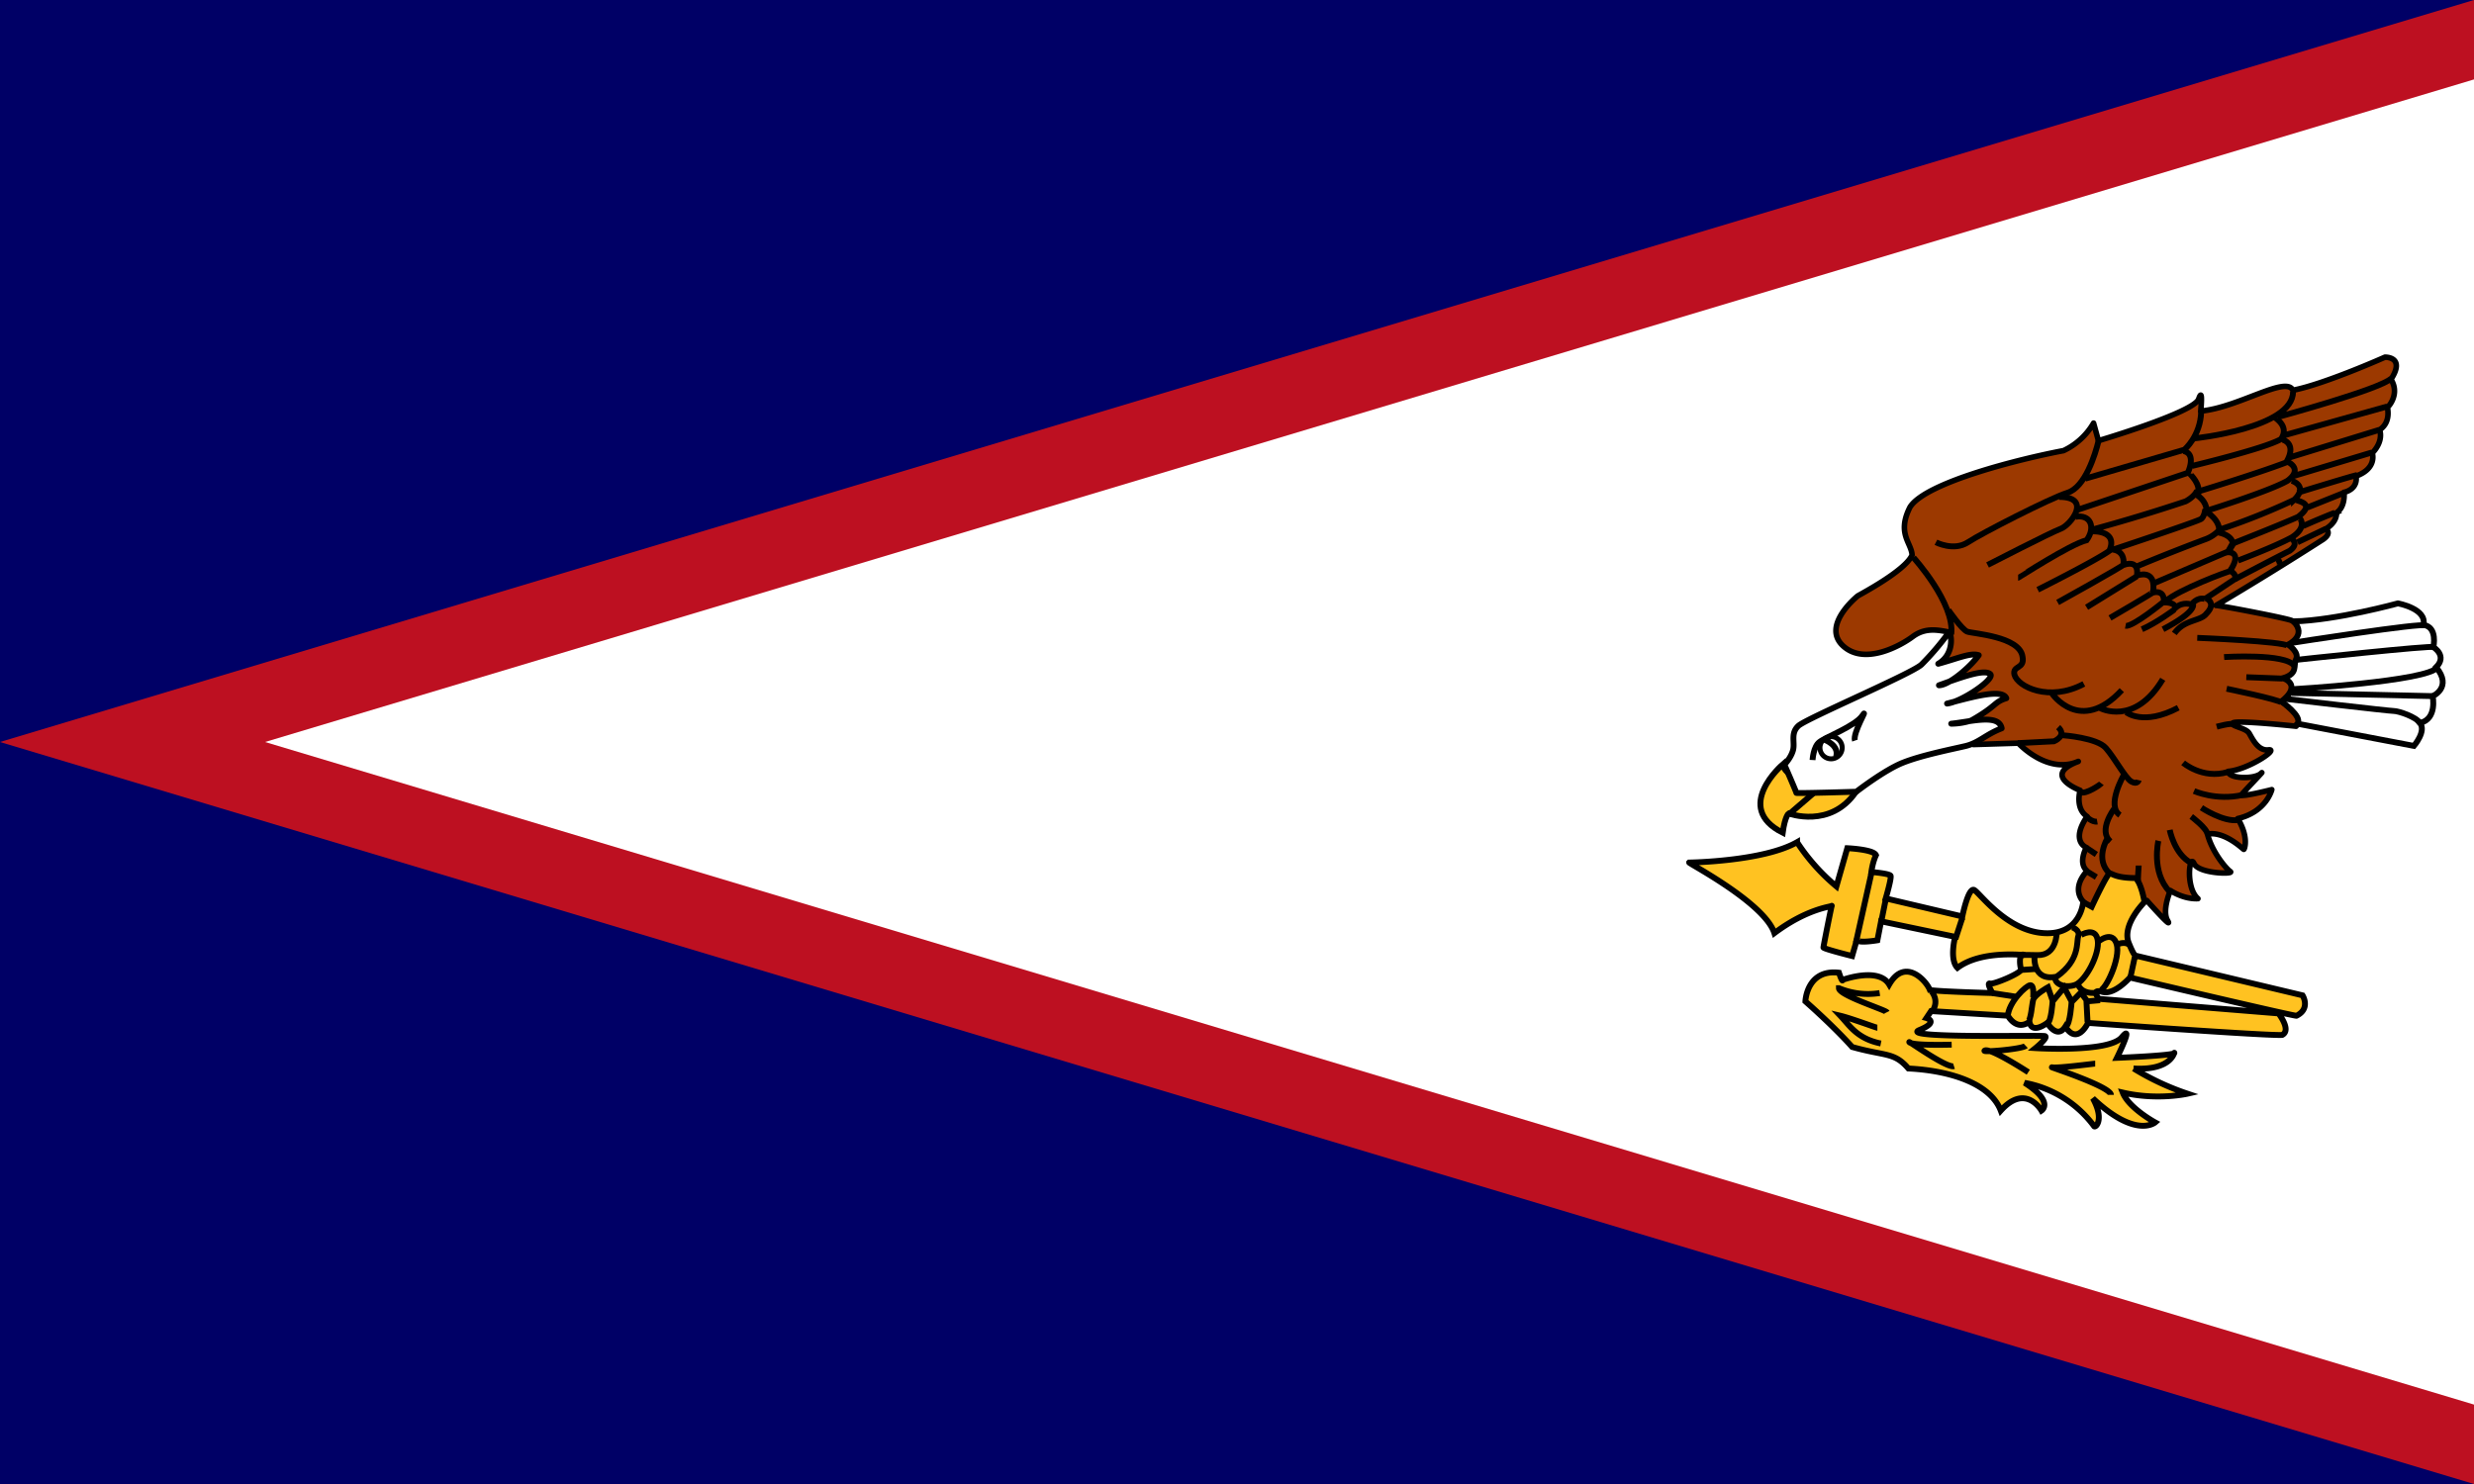 <svg width="800" height="480" xmlns="http://www.w3.org/2000/svg"><g fill="none" fill-rule="evenodd"><path fill="#006" d="M0 0h800v480H0z"/><path fill="#BD1021" d="M0 240l800 240V0z"/><path fill="#FFF" d="M800 25.688v428.625L85.703 240z"/><g stroke="#000"><path d="M673.988 291.937s-4.79-3.892.898-10.254c-3.069-2.544-.225-7.56-.225-7.56s-5.239-1.945.225-10.029c-3.967-2.62-2.246-8.457-2.246-8.457s-12.723-4.79-.598-9.356c-10.03 4.341-19.386-5.913-19.386-5.913l-14.52.45c-2.47-12.126-21.705-1.573-7.484-36.301-3.668-.674-7.785-1.722-11.976 1.272-4.042 3.069-15.793 9.58-22.753 3.069-6.961-6.512 4.49-15.868 4.79-16.092.224-.225 15.418-8.084 17.589-13.248-.225-3.967-5.015-6.96-.674-15.493 5.015-8.009 35.702-15.643 49.624-18.263a22.08 22.08 0 0 0 9.73-8.907l1.571 5.689s30.912-9.132 32.409-13.473c1.497-4.34.674 3.892.674 3.892 12.125-1.123 27.618-11.526 29.789-6.736 10.179-1.946 29.788-10.703 29.788-10.703s6.737-.225 1.947 7.185c2.993 4.79-.899 8.982-1.123 8.982-.15 0 1.347 4.715-2.545 7.335 1.272 4.116-2.395 7.484-2.395 7.484s1.721 4.94-5.24 7.485c.674 4.416-3.891 5.24-3.891 5.24s.598 4.565-2.395 6.586c0 3.443-3.518 5.24-3.518 5.24s2.245 1.272-.898 3.442a1173.595 1173.595 0 0 1-34.58 21.331c0-.224 23.053 4.117 24.625 4.94 1.572.824 18.936 12.425 18.936 12.425l-17.664 21.705s-19.535-2.095-20.433-1.048c-.898 1.048 4.117 1.497 5.24 3.294 1.047 1.721 2.844 5.838 6.287 5.389 3.517-.375-6.512 6.362-13.024 6.96 0 2.395 8.233 2.62 10.479.749 2.096-2.021-5.24 5.613-6.138 6.736-.898 1.123 9.73-1.572 9.73-1.572s-1.721 7.186-11.002 9.356c3.668 6.063 2.17 9.955 1.946 9.955-.224 0-6.137-5.988-11.75-4.94 1.496 5.838 6.062 11.227 7.409 12.125 1.272.898-10.254.748-11.751-2.62-1.497-3.368-2.844 7.86 1.272 11.377-4.79.225-8.906-2.62-8.906-2.62s-2.844 6.512-.898 9.73c1.946 3.294-6.737-6.511-6.737-6.511l-16.466 6.96-3.742-6.287z" stroke-width="1.8" fill="#9C3900" stroke-linejoin="round"/><path d="M546.225 278.989c.374 0 24.025-.374 34.878-6.587a64.593 64.593 0 0 0 12.724 14.296l3.518-12.35s8.532.375 9.28 2.246c-1.122 2.395-1.496 5.464-1.496 5.464s5.763.449 6.212 1.197c.374.749-1.572 7.335-1.572 7.335l24.775 5.838s1.946-9.73 3.892-8.532c1.946 1.197 10.478 13.173 22.454 13.921 11.975.749 12.723-10.03 12.723-10.03l2.77 1.498s5.015-10.778 5.838-10.778c.823 0 1.871 1.497 8.458 1.497 1.946 2.32 2.769 7.784 2.769 7.784s-7.41 7.335-5.09 13.173c2.32 5.838 2.77 4.266 2.77 4.266l53.44 12.724s2.695 4.266-1.946 6.586c0 .375-53.89-12.35-53.89-12.35s-5.014 5.764-8.906 4.641c-3.892-1.122-1.123 2.246-1.123 2.246l58.081 4.715s4.266 5.389 1.198 6.96c-3.892.375-62.797-3.891-62.797-3.891s-3.443 7.41-7.335 1.197c-2.694 4.266-5.838-1.197-5.838-1.197s-5.014 3.892-5.763-.375c-4.266 3.144-6.96-1.946-6.96-1.946l-24.85-1.497-1.497 2.246s4.267 1.197-2.32 3.892c-6.586 2.77 39.52 1.572 40.642 1.946 1.197.449-3.069 3.892-3.069 3.892s23.577 1.497 27.843-3.443c4.266-5.09-1.497 6.587-1.497 6.587s18.562-.749 18.562-1.572c0-.824-.374 5.763-13.173 5.014a83.828 83.828 0 0 0 17.44 8.159s-9.73 2.245-20.958-.374c1.946 5.014 10.479 9.655 10.479 9.655s-6.212 5.389-20.134-7.784c3.892 7.035.749 9.73.374 8.981a35.926 35.926 0 0 0-22.454-13.996c9.73 6.212 5.464 8.982 5.464 8.982s-5.09-8.982-13.173 0c-3.143-8.234-15.119-12.874-29.864-13.623-4.64-5.389-7.335-3.892-18.187-6.96-6.213-6.961-15.12-14.745-15.12-14.745s.375-10.479 10.853-9.281c1.198 3.518 1.198 2.32 1.198 2.32s11.601-4.266 15.044 1.497c5.09-8.832 11.975-1.272 13.173 1.796 3.368.524 20.209.973 20.209.973s-2.021-3.517-.749-3.068c1.123.374 10.404-3.518 10.03-4.64-.45-1.198-.749-5.09.748-4.716 1.497.449-13.173-1.871-21.331 4.266-2.695-2.694-.749-10.03-.749-10.03L608.273 298l-1.198 6.137s-7.036 1.198-6.587-.374l-1.571 5.464s-9.281-2.32-9.281-2.77c0-.448 2.694-13.92 2.694-13.472 0 .3-7.784.749-18.562 8.832-3.143-9.73-27.543-22.454-27.543-22.828z" stroke-width="1.9" fill="#FFC221"/><path d="M605.129 282.507l-5.015 22.454m9.655-13.997l-1.497 7.41m26.272-1.497l-2.246 6.886m45.208 40.268c-.375 0-12.35 1.571-13.922 1.197-1.497-.374 19.011 6.212 19.011 8.907m-26.72-7.335s-11.976-7.784-13.996-7.036c-1.872.749 11.975-.374 13.173-1.497m-23.951-.374s-12.425.374-13.622-.748c-1.198-1.123 11.975 8.457 14.37 7.709m-24.774-12.425c-.374 0-8.533-3.068-11.976-3.892 2.994 3.144 5.39 7.41 13.099 8.982m1.946-10.104c-.375-.749-15.494-5.464-15.494-7.784a24.4 24.4 0 0 0 13.173 1.571m82.481-11.6l-1.497 6.96" stroke-width="1.9"/><path d="M576.463 247.254s-16.242 13.921 0 22.08c.748-5.464 1.946-6.213 1.946-6.213s13.472 5.015 21.705-6.96c-3.518-5.09-9.73-3.144-9.73-3.144s-12.724 0-13.921-5.763z" stroke-width="1.9" fill="#FFC221"/><path d="M590.01 253.466l-11.227 9.655m45.806 57.558s2.62 2.844.3 6.361m54.188-3.517l-4.266.374m-30.612-2.695l7.784 1.198m13.098-21.107s.225 7.86-6.287 7.635c-6.587-.225-4.416.224-4.416.224" stroke-width="1.9"/><path d="M670.096 299.946s2.62.898 1.946 2.844c-.674 1.946.673 7.635-6.961 13.098-8.083 1.722-7.185-6.736-7.185-6.736" stroke-width="1.9"/><path d="M672.94 302.416s4.715-2.844 5.389 1.721c.673 4.491-3.892 13.024-7.185 14.371-3.219 1.272-6.961-.225-6.512-2.395m14.146-11.751s4.341-3.518 5.688 1.048c1.273 4.565-3.518 14.82-5.464 14.97m5.838-14.97s2.246-1.048 3.743.224m-10.703 15.419c-.824.224-4.491.449-5.838-2.395m-13.697-5.24l-4.566.3m21.257 16.915l-.375-7.185-1.796-2.395-2.994 3.068s-.449 7.186-1.796 7.86m1.796-8.084l-2.395-4.49-3.742 4.49s-.374 6.512-1.722 7.185m1.722-7.41l-1.497-4.34s-4.341 2.394-4.79 4.116c-.45 1.796-.674 6.512-1.722 6.96m1.722-7.783s.449-3.967-.899-3.967c-1.272 0-7.11 5.463-7.335 10.254" stroke-width="1.9"/><path d="M576.987 247.329s2.17-2.17 2.844-4.79c.598-2.545-.898-5.39 1.721-7.784 2.62-2.395 36.974-16.99 39.819-19.835a86.074 86.074 0 0 0 8.682-10.179c.673-1.347 2.62 6.512-3.293 9.955 6.361-1.722 10.478-3.668 13.098-2.77-2.62 3.668-9.58 9.73-12.874 9.73 7.634-2.769 14.595-5.239 16.541-3.667 1.946 1.497-9.356 9.131-13.921 9.58 7.634-1.946 17.813-5.014 19.16-1.721-4.116 1.272-2.844 2.395-11.301 7.185a21.331 21.331 0 0 1-6.512 1.048c6.512-.674 15.418-3.293 16.316 1.497-5.239 2.02-7.185 4.566-11.526 5.688-4.416 1.048-14.37 2.994-20.508 5.464-5.988 2.395-14.97 9.356-14.97 9.356s-19.384.599-19.384.374c0-.224-3.743-8.907-3.892-9.131z" stroke-width="1.9" fill="#FFF" stroke-linejoin="round"/><path d="M586.118 245.832s.224-4.341 2.245-5.838c1.871-1.497 11.676-5.24 13.847-8.533 2.245-3.218-3.219 5.689-2.395 8.084m-9.73-.225s4.715 1.722 3.667 5.39" stroke-width="1.9"/><path d="M595.698 241.79a3.593 3.593 0 1 1-7.185 0 3.593 3.593 0 0 1 7.185 0z" stroke-width="1.6"/><path d="M742.921 234.081l37.648 7.185s4.117-4.79 1.946-7.41c5.689-1.272 4.117-8.682 4.117-8.682s6.512-2.844 1.123-9.356c3.742-3.742-.899-6.511-.899-6.511s1.497-6.512-3.218-7.186c1.272-5.239-8.233-6.96-8.233-6.96s-19.834 5.464-33.756 5.838c4.49 4.565-1.721 7.484-1.721 7.484s3.667 2.545 2.544 4.716c-1.047 2.245.749 4.565-4.116 6.137 6.287 2.77-.674 7.56-.674 7.56s6.96 4.79 5.24 7.185z" stroke-width="1.9" fill="#FFF"/><path d="M739.254 226.072s33.232 3.892 34.804 3.892c1.571 0 7.335 1.946 8.457 3.892m-41.54-9.73l46.33 1.048M741.2 222.93s43.935-2.545 47.004-7.11m-45.657-2.396s44.16-4.79 44.534-4.116m-46.106-1.347s42.813-6.737 43.262-5.614M618.75 180.341s13.472 14.82 12.2 24.85" stroke-width="1.9"/><path d="M630.053 197.331s4.34 6.287 6.062 6.961c1.722.674 16.99 1.497 17.889 8.083.823 4.117-3.294 2.77-2.62 5.838 1.048 3.893 11.227 8.982 22.454 2.994m-10.329 3.07s9.131 13.471 22.604-1.049m-6.96 5.838s11.076 5.913 20.208-9.356m-11.751 10.703s5.464 4.491 16.765-1.496m15.643-6.138s16.766 3.443 17.814 4.49m-11.452-8.232l11.751.449m-18.936-6.96s20.059-1.273 22.679 2.843m-31.361-9.056s28.067 1.123 29.34 2.62M716.8 235.054s4.79-1.347 5.464-.748m-16.317 12.424s6.287 5.389 14.37 2.994m-10.852 6.137s7.185 3.219 15.643 1.273m-13.248 4.116s7.185 4.79 11.976 3.967m-15.27-1.123s5.016 3.743 5.24 5.689m-12.2-1.347s1.497 7.858 6.96 10.703m-10.627-7.186s-2.395 10.18 3.667 16.467m-10.03-8.458c0 .225-.374 4.79-.149 5.24m-38.92-44.834l11.676-.599s4.34-1.796 1.347-4.565m1.497 2.62c.225 0 11.077.823 13.921 4.116 2.845 3.218 6.288 9.73 8.234 10.853 2.02 1.122 2.395-.45 2.395-.45m-4.79-1.72s-5.839 10.029-1.273 13.022m-1.946-1.946s-5.24 6.961-1.123 10.479m-1.047-.898s-4.117 6.736.823 11.302m-2.695-29.19c-.224.299-5.014 3.667-6.736 2.844m1.722 7.784s1.946 2.02 3.667 1.721m-3.443 8.533l3.144 2.095m-2.695 5.689l2.695 1.646m-51.87-108.303s5.763 2.994 10.329 0c4.566-2.994 26.496-14.22 32.184-16.017 5.763-1.796 8.982-12.35 10.104-16.915m-4.34 12.35l32.033-9.356s5.24-4.342 5.464-12.35m-2.245 8.682s31.96-3.218 31.96-15.119m-5.015 8.233s33.68-9.131 36.824-12.574" stroke-width="1.9"/><path d="M642.702 182.736s20.358-10.478 23.577-11.676c3.218-1.123 10.478-10.329-.45-10.329" stroke-width="1.9"/><path d="M652.582 186.853c.224 0 16.69-10.778 22.154-12.125 2.994-4.117 1.347-8.458-3.667-7.56" stroke-width="1.9"/><path d="M676.158 171.958c.45-.224 8.907-.449 5.913 6.213-4.34 3.143-23.127 12.574-23.127 12.574m12.798-25.822l35.702-11.976s2.994-6.137-1.347-7.035m29.714-10.778c0 .224 4.566 2.77 1.796 6.886-5.014 2.993-28.74 8.682-28.74 8.682m63.095-19.236l-33.681 9.43m31.136-1.87l-29.19 8.981m26.72-1.646l-25.897 7.784m21.032-.45c-.673 0-19.16 5.689-19.16 5.689m15.118 0l-11.975 4.79m8.982 1.647a240.257 240.257 0 0 0-10.33 4.341m7.336.898l-9.132 4.341m-6.66 5.464s1.122.45.897 1.871m-23.95 10.703s3.817 1.422.224 5.09c-1.871 2.47-7.11 1.796-10.329 6.362m35.028-62.647s4.79 1.123 1.123 7.335c-9.58 3.668-29.04 9.58-29.04 9.58s-.899 1.647-3.443 2.994a567.787 567.787 0 0 1-30.164 9.132m63.096-21.93s5.24 2.245 0 6.137c-5.988 3.443-26.72 9.88-26.72 9.88s-.3 1.796-1.198 2.47c-.898.748-28.367 9.88-28.367 9.88" stroke-width="1.9"/><path d="M741.05 155.492s5.539 1.647.749 6.212a216.307 216.307 0 0 1-24.026 9.58s-1.871 2.246-4.865 3.22a687.842 687.842 0 0 0-21.93 8.681m51.494-21.48c1.572.673 5.988 1.347.674 5.463-6.212 2.77-21.256 8.682-21.256 8.682l-1.423 2.545-23.95 10.254m47.303-20.807s2.245 2.769-2.77 5.987c-5.463 2.994-17.364 7.485-17.364 7.485m17.364-7.035s2.545 1.571-.673 3.892c-3.668 1.796-18.038 9.355-18.038 9.355l-9.356 6.213" stroke-width="1.9"/><path d="M708.118 153.172c0 .3 3.892 3.443 2.545 7.11 3.443 2.545 2.769 5.24 2.769 5.24s4.79 2.769 4.116 6.736c4.79 1.122 4.491 3.817 4.491 3.817l-1.497 2.545s4.716-.225.6 5.987c2.544 1.348 1.421 2.92 1.421 2.92m-1.422-2.77c-.674 0-16.69 5.988-20.807 9.655" stroke-width="1.9"/><path d="M682.52 177.721s4.79-.224 4.117 5.015c5.538-1.871 4.34 3.443 4.34 3.443s6.438-2.545 5.24 5.464c4.192-.898 3.443 3.218 3.443 3.218s3.742-.224 3.742 1.797c2.47-2.246 5.24-1.123 5.24-1.123s1.796-2.545 4.34-1.796m-26.12-11.227c0 .449-21.482 12.35-21.482 12.35m25.598-8.458l-16.242 10.03m21.706-5.016c0 .225-14.146 8.458-14.146 8.458m17.364-5.24s-10.03 8.234-12.35 7.785m15.793-5.24s-5.688 4.267-10.478 6.363m16.466-8.234s1.796 2.246-9.655 8.234" stroke-width="1.9"/></g></g></svg>